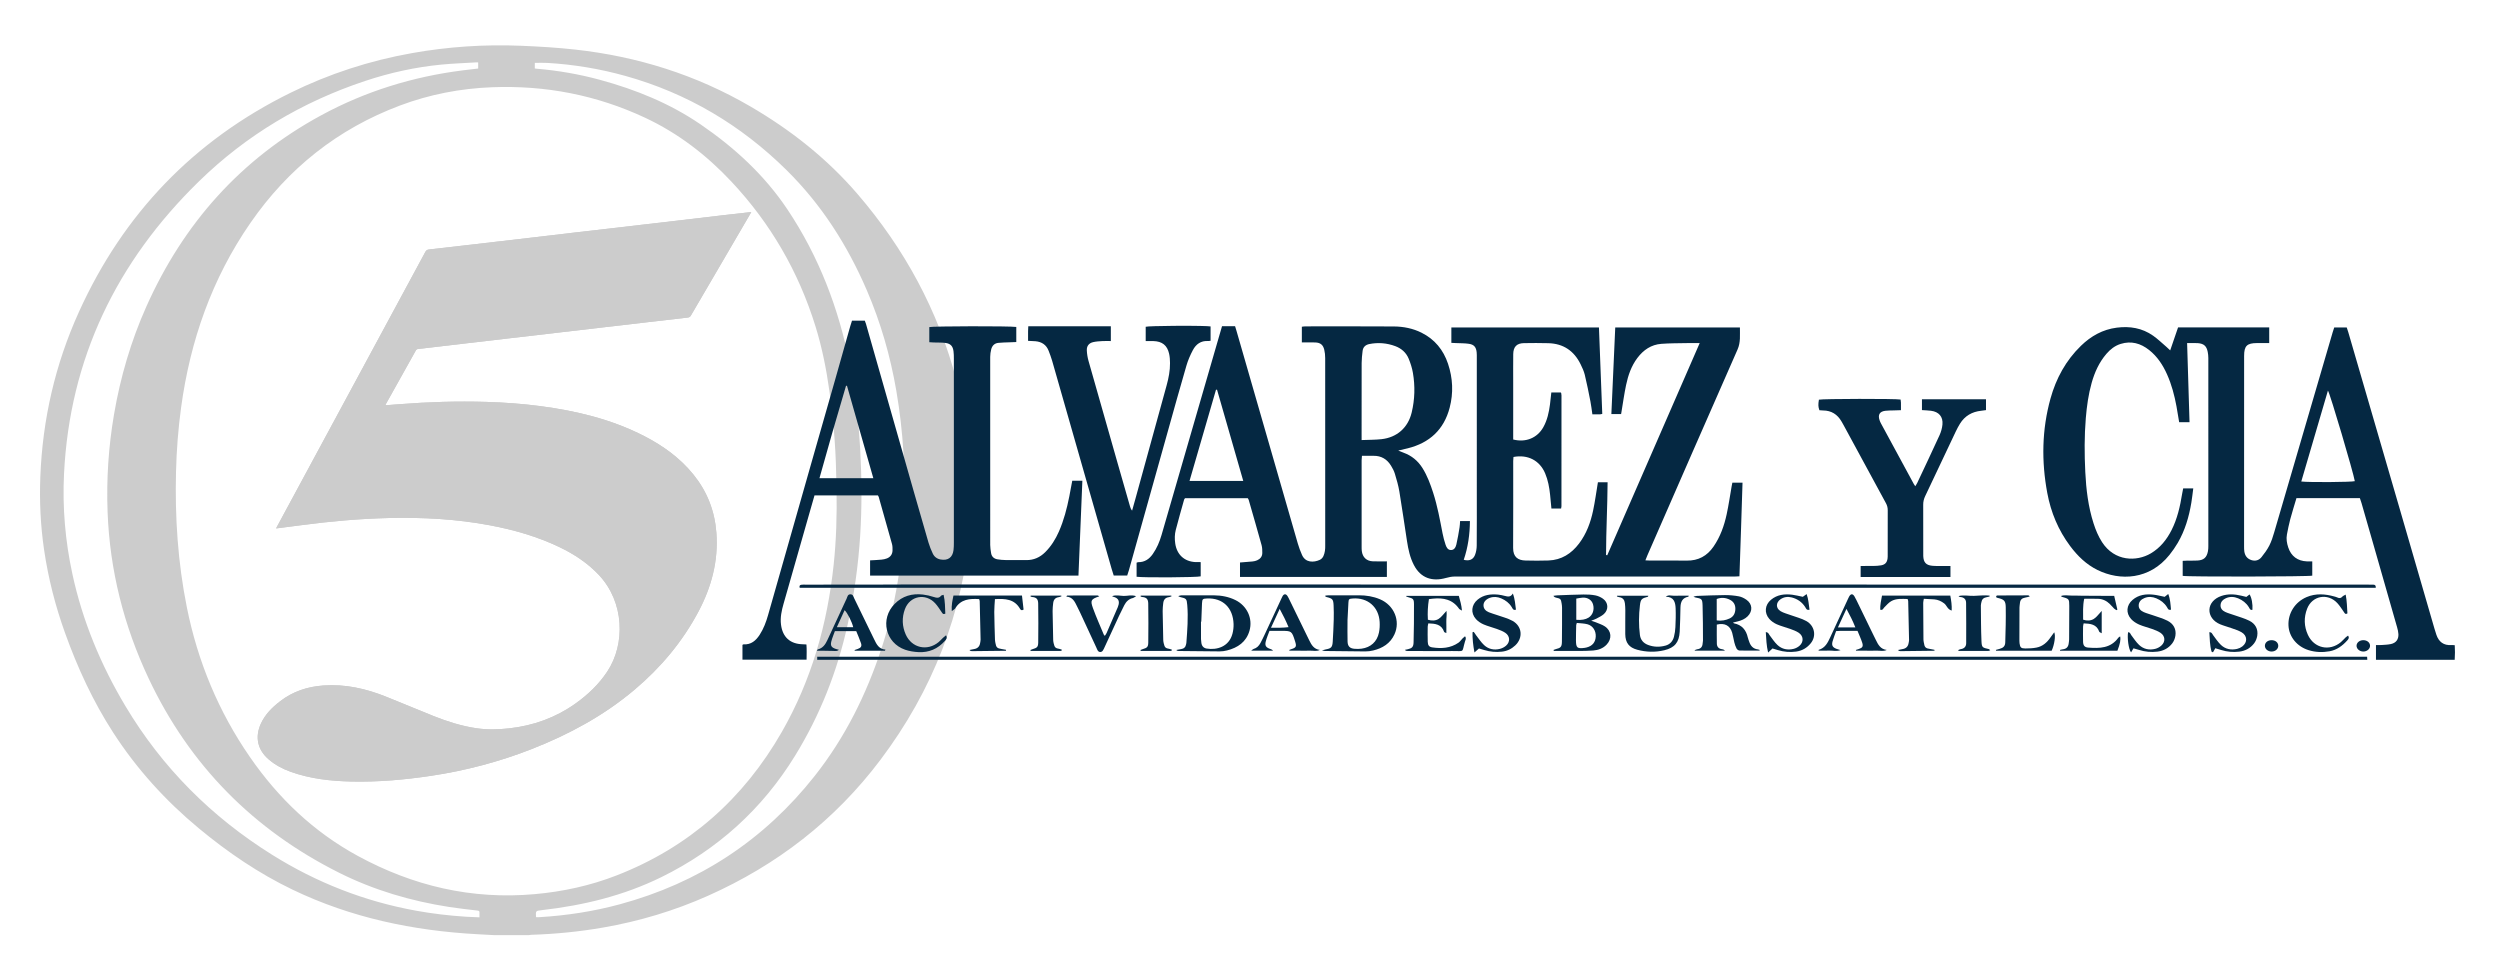 <?xml version="1.0" encoding="UTF-8"?> <!-- Generator: Adobe Illustrator 16.0.0, SVG Export Plug-In . SVG Version: 6.00 Build 0) --> <svg xmlns="http://www.w3.org/2000/svg" xmlns:xlink="http://www.w3.org/1999/xlink" id="Capa_1" x="0px" y="0px" width="640px" height="248px" viewBox="19.5 270.5 640 248" xml:space="preserve"> <g> <path fill-rule="evenodd" clip-rule="evenodd" fill="#CCCCCC" d="M145.97,509.892c-1.383-0.074-2.768-0.154-4.152-0.227 c-16.521-0.885-32.453-4.215-47.45-11.426c-8.663-4.166-16.543-9.533-23.925-15.652c-8.562-7.098-15.962-15.244-22.003-24.602 c-5.155-7.982-9.097-16.555-12.3-25.479c-2.474-6.894-4.281-13.96-5.348-21.207c-0.915-6.215-1.212-12.461-0.969-18.74 c0.568-14.704,3.807-28.799,9.872-42.188c11.383-25.13,29.399-43.922,54.195-56.127c9.873-4.86,20.245-8.219,31.078-10.147 c9.22-1.641,18.518-2.264,27.87-1.883c4.638,0.189,9.283,0.466,13.895,0.975c15.93,1.759,30.924,6.444,44.822,14.535 c10.338,6.019,19.611,13.318,27.431,22.401c12.069,14.022,20.689,29.879,25.389,47.82c1.56,5.955,2.76,11.973,3.397,18.097 c0.666,6.4,0.726,12.812,0.169,19.223c-1.925,22.146-9.693,42.033-23.062,59.772c-11.663,15.475-26.486,26.92-44.141,34.785 c-8.627,3.844-17.6,6.529-26.901,8.141c-6.068,1.049-12.18,1.656-18.335,1.846c-0.206,0.006-0.411,0.055-0.615,0.082 C151.913,509.892,148.942,509.892,145.97,509.892z M233.649,395.326c-0.145-8.906-0.536-15.527-1.845-24.874 c-0.773-5.526-1.866-10.991-3.515-16.327c-4.341-14.051-11.529-26.458-21.599-37.184c-6.359-6.773-13.615-12.355-22.049-16.301 c-12.416-5.81-25.506-8.337-39.195-7.805c-8.088,0.315-15.945,1.824-23.523,4.667c-15.944,5.982-28.662,16.104-38.328,30.086 c-9.853,14.25-15.397,30.125-17.729,47.201c-0.745,5.457-1.167,10.941-1.305,16.447c-0.296,11.668,0.468,23.248,2.768,34.71 c2.79,13.91,8.111,26.746,16.2,38.422c7.271,10.496,16.265,19.087,27.537,25.228c14.16,7.715,29.198,11.254,45.335,9.805 c7.207-0.648,14.213-2.172,20.956-4.795c18.477-7.197,32.478-19.604,42.293-36.74c7.616-13.294,11.685-27.733,13.279-42.914 C233.575,408.791,233.783,402.607,233.649,395.326z M142.242,505.338c0-0.451-0.02-0.828,0.006-1.201 c0.025-0.371-0.123-0.484-0.482-0.527c-2.399-0.287-4.804-0.539-7.191-0.91c-9.858-1.527-19.352-4.311-28.276-8.783 c-21.94-10.994-38.285-27.532-48.764-49.769c-6.346-13.467-9.924-27.642-10.491-42.539c-0.32-8.397,0.229-16.744,1.647-25.033 c1.631-9.531,4.325-18.748,8.266-27.578c9.497-21.279,24.202-37.821,44.773-48.984c11.335-6.153,23.446-9.879,36.221-11.502 c1.317-0.167,2.638-0.314,3.963-0.471c0-0.534,0-1.035,0-1.569c-0.211,0-0.381-0.009-0.55,0.001 c-2.945,0.18-5.897,0.278-8.832,0.561c-6.671,0.642-13.187,2.075-19.544,4.188c-16.136,5.359-30.425,13.859-42.584,25.733 c-21.031,20.539-33.067,45.307-34.517,74.902c-0.422,8.622,0.322,17.155,2.146,25.595c2.604,12.052,7.28,23.276,13.593,33.835 c9.414,15.746,22.025,28.344,37.562,38.049c11.356,7.096,23.601,11.904,36.787,14.297c4.238,0.77,8.507,1.268,12.804,1.549 C139.911,505.256,141.048,505.285,142.242,505.338z M156.411,288.034c0.154,0.02,0.282,0.042,0.411,0.052 c5.494,0.46,10.905,1.395,16.226,2.839c9.202,2.5,17.948,6.042,25.856,11.457c8.672,5.938,16.307,12.952,22.183,21.74 c8.088,12.094,13.15,25.419,15.969,39.64c1.435,7.238,2.259,14.553,2.66,21.917c0.396,7.291,0.454,14.58-0.006,21.87 c-0.486,7.708-1.563,15.329-3.224,22.871c-2.627,11.937-7.046,23.146-13.46,33.568c-8.407,13.661-19.842,23.987-34.208,31.054 c-9.65,4.744-19.951,7.24-30.591,8.453c-1.589,0.184-1.593,0.152-1.516,1.682c0.001,0.033,0.03,0.064,0.058,0.121 c0.271,0,0.552,0.014,0.832-0.004c6.955-0.416,13.808-1.467,20.538-3.287c20.274-5.484,36.967-16.434,49.974-32.927 c7.719-9.789,13.182-20.792,17.057-32.602c3.64-11.093,5.392-22.519,5.801-34.159c0.375-10.646-0.203-21.24-2.008-31.753 c-1.525-8.885-3.994-17.49-7.564-25.774c-4.956-11.498-11.566-21.88-20.513-30.716c-11.723-11.578-25.44-19.724-41.335-24.153 c-6.513-1.815-13.146-2.915-19.894-3.315c-1.072-0.064-2.151-0.009-3.244-0.009C156.411,287.036,156.411,287.524,156.411,288.034z"></path> <path fill-rule="evenodd" clip-rule="evenodd" fill="#CCCCCC" d="M90.174,405.781c2.197-0.284,4.311-0.552,6.421-0.83 c7.441-0.987,14.907-1.66,22.417-1.838c8.703-0.202,17.358,0.253,25.928,1.869c6.152,1.16,12.135,2.879,17.8,5.592 c3.736,1.791,7.147,4.038,10.022,7.067c6.598,6.954,6.878,17.715,2.196,24.782c-2.157,3.255-4.928,5.888-8.081,8.144 c-5.099,3.646-10.803,5.699-17.012,6.388c-2.829,0.313-5.661,0.39-8.488-0.038c-3.746-0.566-7.334-1.692-10.838-3.093 c-4.114-1.642-8.192-3.373-12.307-5.014c-5.111-2.037-10.371-3.221-15.933-2.827c-4.123,0.293-7.858,1.532-11.134,4.072 c-2.021,1.566-3.808,3.343-4.887,5.717c-1.56,3.428-0.855,6.658,1.994,9.122c1.662,1.436,3.573,2.444,5.633,3.182 c5.045,1.806,10.291,2.381,15.602,2.498c6.814,0.149,13.58-0.452,20.313-1.46c8.875-1.33,17.502-3.595,25.856-6.88 c9.518-3.742,18.427-8.551,26.276-15.178c6.72-5.676,12.29-12.305,16.405-20.1c3.298-6.248,5.057-12.865,4.544-19.991 c-0.405-5.638-2.369-10.66-5.935-15.044c-3.438-4.228-7.764-7.329-12.568-9.798c-8.35-4.289-17.325-6.439-26.563-7.661 c-4.61-0.61-9.243-0.941-13.89-1.079c-7.375-0.219-14.738,0.01-22.093,0.583c-1.208,0.094-2.416,0.185-3.645,0.279 c0.011-0.11-0.001-0.174,0.024-0.218c2.585-4.636,5.17-9.271,7.77-13.899c0.076-0.138,0.284-0.261,0.443-0.28 c3.95-0.471,7.901-0.927,11.853-1.388c3.762-0.438,7.524-0.879,11.286-1.318c4.083-0.476,8.167-0.949,12.25-1.425 c3.762-0.438,7.524-0.879,11.286-1.317c3.744-0.437,7.486-0.873,11.23-1.308c3.743-0.435,7.487-0.873,11.231-1.299 c0.37-0.042,0.597-0.189,0.792-0.522c5.04-8.647,10.092-17.287,15.141-25.929c0.098-0.167,0.186-0.339,0.313-0.572 c-2.736,0.314-5.364,0.611-7.99,0.918c-6.37,0.745-12.74,1.499-19.111,2.241c-5.728,0.668-11.458,1.322-17.186,1.99 c-6.692,0.78-13.383,1.573-20.075,2.354c-6.05,0.705-12.1,1.404-18.152,2.092c-0.465,0.052-0.723,0.243-0.947,0.657 c-12.619,23.391-25.25,46.772-37.879,70.157C90.391,405.358,90.3,405.539,90.174,405.781z"></path> <path fill-rule="evenodd" clip-rule="evenodd" fill="#CCCCCC" d="M90.174,405.781c0.126-0.242,0.218-0.423,0.314-0.601 c12.629-23.384,25.26-46.766,37.879-70.157c0.224-0.415,0.482-0.605,0.947-0.657c6.052-0.688,12.102-1.388,18.152-2.092 c6.692-0.78,13.383-1.574,20.075-2.354c5.728-0.668,11.458-1.321,17.186-1.99c6.372-0.742,12.741-1.496,19.111-2.241 c2.626-0.307,5.253-0.604,7.99-0.918c-0.127,0.233-0.215,0.406-0.313,0.572c-5.049,8.642-10.101,17.282-15.141,25.929 c-0.195,0.333-0.421,0.48-0.792,0.522c-3.745,0.426-7.488,0.864-11.231,1.299c-3.744,0.436-7.486,0.871-11.23,1.308 c-3.762,0.438-7.524,0.879-11.286,1.317c-4.083,0.476-8.167,0.949-12.25,1.425c-3.762,0.438-7.524,0.88-11.286,1.318 c-3.951,0.46-7.902,0.917-11.853,1.388c-0.159,0.019-0.367,0.142-0.443,0.28c-2.599,4.628-5.184,9.263-7.77,13.899 c-0.025,0.044-0.013,0.107-0.024,0.218c1.229-0.094,2.437-0.185,3.645-0.279c7.355-0.573,14.718-0.802,22.093-0.583 c4.647,0.137,9.28,0.469,13.89,1.079c9.238,1.221,18.213,3.372,26.563,7.661c4.804,2.469,9.13,5.57,12.568,9.798 c3.566,4.384,5.53,9.406,5.935,15.044c0.513,7.126-1.247,13.743-4.544,19.991c-4.115,7.795-9.686,14.424-16.405,20.1 c-7.849,6.627-16.758,11.436-26.276,15.178c-8.354,3.285-16.98,5.55-25.856,6.88c-6.734,1.008-13.499,1.609-20.313,1.46 c-5.312-0.117-10.557-0.692-15.602-2.498c-2.061-0.737-3.971-1.746-5.633-3.182c-2.85-2.464-3.554-5.694-1.994-9.122 c1.079-2.374,2.867-4.15,4.887-5.717c3.276-2.54,7.011-3.779,11.134-4.072c5.562-0.394,10.822,0.79,15.933,2.827 c4.115,1.641,8.193,3.372,12.307,5.014c3.504,1.4,7.093,2.526,10.838,3.093c2.828,0.428,5.66,0.352,8.488,0.038 c6.209-0.688,11.913-2.742,17.012-6.388c3.153-2.256,5.924-4.889,8.081-8.144c4.682-7.067,4.401-17.828-2.196-24.782 c-2.875-3.029-6.286-5.276-10.022-7.067c-5.665-2.713-11.648-4.432-17.8-5.592c-8.57-1.616-17.225-2.071-25.928-1.869 c-7.51,0.178-14.976,0.851-22.417,1.838C94.484,405.229,92.371,405.497,90.174,405.781z"></path> </g> <g> <path fill="#052842" d="M314.613,412.33c-0.908,1.292-2.074,2.104-3.715,2.088c-0.144-0.001-0.287,0.086-0.43,0.131 c0,1.242,0,2.428,0,3.602c1.699,0.257,15.545,0.172,16.41-0.107c0-0.58,0-1.179,0-1.778c0-0.59,0-1.178,0-1.868 c-0.564,0-0.963,0.019-1.357-0.003c-2.867-0.159-4.747-1.924-5.162-4.769c-0.172-1.172-0.151-2.338,0.137-3.464 c0.664-2.601,1.416-5.18,2.139-7.765c0.031-0.109,0.127-0.201,0.229-0.354c5.338,0,10.701,0,16.068,0 c0.094,0.171,0.199,0.301,0.242,0.45c1.105,3.853,2.223,7.702,3.291,11.565c0.178,0.645,0.191,1.35,0.183,2.024 c-0.011,0.889-0.525,1.503-1.315,1.853c-0.36,0.161-0.764,0.255-1.157,0.297c-1.065,0.11-2.135,0.179-3.237,0.267 c0,1.274,0,2.49,0,3.7c12.594,0,25.094,0,37.602,0c0-1.351,0-2.614,0-3.99c-1.229,0-2.386,0.026-3.539-0.007 c-1.645-0.048-2.69-1.024-2.883-2.655c-0.043-0.357-0.043-0.722-0.043-1.082c-0.003-7.385-0.004-14.77,0-22.155 c0.001-0.345,0.051-0.69,0.084-1.12c1.049,0,2.006,0.011,2.963-0.003c1.992-0.028,3.467,0.876,4.482,2.537 c0.396,0.646,0.768,1.336,0.982,2.055c0.449,1.493,0.893,3.003,1.148,4.537c0.703,4.229,1.301,8.477,1.957,12.714 c0.326,2.104,0.763,4.182,1.754,6.099c1.765,3.418,4.751,4.307,8.225,3.325c0.783-0.221,1.527-0.363,2.332-0.363 c23.84,0.009,47.68,0.009,71.521,0.005c0.391,0,0.781-0.036,1.271-0.06c0.25-8.037,0.572-15.984,0.791-23.965 c-0.962,0-1.754,0-2.604,0c-0.068,0.349-0.133,0.656-0.188,0.966c-0.415,2.366-0.757,4.75-1.262,7.098 c-0.637,2.956-1.644,5.787-3.378,8.306c-1.645,2.389-3.887,3.614-6.826,3.574c-3.131-0.043-6.262-0.009-9.391-0.012 c-0.354,0-0.705-0.031-1.219-0.055c0.2-0.502,0.348-0.902,0.518-1.291c7.68-17.564,15.34-35.136,23.072-52.675 c0.832-1.885,0.586-3.721,0.611-5.648c-10.693,0-21.262,0-31.916,0c-0.334,7.425-0.662,14.772-0.993,22.161c0.933,0,1.708,0,2.49,0 c0.042-0.238,0.071-0.396,0.098-0.553c0.386-2.29,0.697-4.597,1.177-6.868c0.523-2.481,1.341-4.879,2.897-6.94 c1.542-2.043,3.534-3.419,6.134-3.612c2.195-0.164,4.404-0.145,6.608-0.19c0.995-0.021,1.991-0.004,3.209-0.004 c-7.938,18.22-15.804,36.271-23.668,54.319c-0.103-0.021-0.206-0.044-0.308-0.065c0.013-6.208,0.359-12.413,0.398-18.622 c-0.95,0-1.764,0-2.479,0c-0.416,2.493-0.732,4.88-1.227,7.228c-0.64,3.043-1.697,5.938-3.601,8.455 c-1.966,2.598-4.501,4.218-7.823,4.342c-1.964,0.072-3.934,0.055-5.898,0.006c-1.882-0.046-3.172-0.859-3.157-3.213 c0.047-7.425,0.016-14.85,0.021-22.275c0-0.347,0.047-0.694,0.07-1.018c3.673-0.69,6.707,0.89,8.102,4.182 c0.742,1.751,1.072,3.606,1.271,5.485c0.125,1.18,0.227,2.362,0.338,3.528c0.909,0,1.688,0,2.48,0c0.041-0.246,0.09-0.4,0.09-0.555 c0.006-9.472,0.009-18.943,0.007-28.415c0-0.198-0.046-0.396-0.075-0.593c-0.006-0.035-0.039-0.067-0.064-0.096 c-0.027-0.028-0.061-0.052-0.065-0.055c-0.81,0-1.589,0-2.397,0c-0.117,1.077-0.21,2.071-0.341,3.06 c-0.269,2.037-0.693,4.035-1.714,5.85c-1.547,2.746-4.484,3.963-7.705,3.136c0-0.398,0-0.832,0-1.266c0-4.456,0-8.91,0-13.365 c0-2.408-0.021-4.816,0.01-7.225c0.023-1.865,0.885-2.773,2.709-2.813c2.085-0.044,4.174-0.04,6.26,0.013 c3.861,0.098,6.607,1.966,8.285,5.414c0.42,0.861,0.84,1.751,1.063,2.676c0.546,2.255,0.996,4.535,1.443,6.813 c0.213,1.083,0.333,2.184,0.501,3.316c0.745,0,1.343,0.006,1.942-0.003c0.15-0.003,0.302-0.05,0.589-0.102 c-0.282-7.381-0.564-14.733-0.849-22.137c-12.676,0-25.211,0-37.783,0c0,1.343,0,2.605,0,3.938 c0.412,0.021,0.766,0.038,1.117,0.055c1.119,0.055,2.25,0.024,3.354,0.184c1.328,0.191,1.867,0.845,2.005,2.165 c0.05,0.478,0.037,0.962,0.037,1.443c0.001,11.278,0.001,22.556,0.001,33.833c0,4.737,0.021,9.473-0.021,14.208 c-0.006,0.82-0.149,1.691-0.455,2.446c-0.484,1.195-1.52,1.563-2.867,1.204c1.096-3.206,1.555-6.505,1.581-9.913 c-0.917,0-1.69,0-2.517,0c-0.048,0.602-0.053,1.122-0.139,1.63c-0.246,1.458-0.472,2.924-0.816,4.359 c-0.165,0.689-0.529,1.449-1.412,1.423c-0.793-0.023-1.14-0.72-1.354-1.367c-0.314-0.948-0.576-1.921-0.766-2.902 c-0.678-3.503-1.316-7.014-2.415-10.418c-0.703-2.179-1.493-4.318-2.715-6.276c-1.169-1.874-2.774-3.197-4.851-3.951 c-0.391-0.143-0.773-0.309-1.369-0.549c0.965-0.229,1.703-0.396,2.438-0.579c5.586-1.389,9.264-4.789,10.73-10.393 c0.988-3.775,0.818-7.56-0.426-11.263c-1.188-3.54-3.396-6.246-6.77-7.934c-2.232-1.115-4.639-1.585-7.1-1.602 c-7.545-0.051-15.091-0.025-22.637-0.023c-0.306,0-0.611,0.061-0.909,0.091c0,1.358,0,2.624,0,4.016 c1.194,0,2.312-0.032,3.425,0.009c1.313,0.048,2.004,0.588,2.313,1.863c0.168,0.693,0.237,1.426,0.238,2.141 c0.013,15.975,0.011,31.948,0.007,47.922c0,0.48,0.01,0.971-0.077,1.44c-0.17,0.918-0.411,1.882-1.339,2.303 c-1.482,0.674-3.621,0.783-4.525-1.271c-0.418-0.95-0.789-1.932-1.077-2.93c-5.239-18.138-10.462-36.281-15.69-54.423 c-0.119-0.414-0.252-0.824-0.369-1.21c-1.183,0-2.246,0-3.338,0c-0.691,2.386-1.361,4.692-2.029,6.999 c-4.484,15.479-8.969,30.956-13.449,46.436C316.356,409.181,315.663,410.836,314.613,412.33z M368.07,381.709 c0.001-6.094-0.01-12.188,0.012-18.281c0.005-1.036,0.119-2.075,0.246-3.105c0.123-0.996,0.766-1.558,1.729-1.749 c2.257-0.448,4.475-0.261,6.624,0.534c1.569,0.581,2.786,1.644,3.429,3.188c0.487,1.173,0.881,2.414,1.096,3.663 c0.58,3.39,0.49,6.789-0.314,10.139c-0.934,3.89-3.762,6.394-7.737,6.831c-1.618,0.178-3.258,0.152-5.083,0.227 C368.07,382.502,368.07,382.105,368.07,381.709z M330.796,370.271c0.087-0.004,0.176-0.007,0.264-0.01 c2.229,7.753,4.457,15.507,6.715,23.365c-4.646,0-9.117,0-13.76,0C326.296,385.765,328.546,378.018,330.796,370.271z"></path> <path fill="#052842" d="M647.915,435.676c-0.393-0.021-0.635-0.062-0.873-0.045c-1.971,0.14-3.203-0.814-3.824-2.619 c-0.35-1.023-0.637-2.066-0.939-3.106c-2.75-9.47-5.49-18.941-8.242-28.41c-4.455-15.32-8.916-30.638-13.377-45.956 c-0.121-0.417-0.27-0.826-0.398-1.214c-1.119,0-2.148,0-3.197,0c-0.141,0.435-0.275,0.809-0.387,1.189 c-4.992,17.085-9.979,34.171-14.98,51.252c-0.338,1.15-0.703,2.314-1.244,3.378c-0.541,1.06-1.256,2.047-2.006,2.978 c-0.646,0.801-1.549,1.098-2.598,0.76c-1.076-0.35-1.635-1.118-1.801-2.192c-0.068-0.434-0.066-0.88-0.066-1.321 c0.002-16.252,0.004-32.506,0.012-48.76c0.002-2.569,0.727-3.277,3.299-3.283c1.029-0.002,2.059,0,3.125,0c0-1.419,0-2.681,0-4.013 c-7.795,0-15.523,0-23.334,0c-0.656,1.917-1.311,3.826-2.014,5.883c-0.412-0.385-0.688-0.661-0.982-0.913 c-1.127-0.962-2.197-2.008-3.406-2.855c-2.793-1.96-5.949-2.477-9.289-2.049c-3.605,0.463-6.604,2.151-9.172,4.647 c-3.869,3.759-6.363,8.34-7.793,13.494c-2.215,7.984-2.338,16.07-0.826,24.186c0.924,4.956,2.82,9.521,5.854,13.58 c1.896,2.538,4.127,4.713,6.998,6.128c5.789,2.852,13.338,2.518,18.436-3.872c0.773-0.969,1.49-1.996,2.115-3.065 c1.863-3.193,2.881-6.688,3.482-10.313c0.195-1.175,0.32-2.362,0.488-3.631c-0.92,0-1.707,0-2.584,0 c-0.09,0.46-0.189,0.921-0.266,1.385c-0.523,3.217-1.23,6.386-2.721,9.313c-1.24,2.436-2.904,4.524-5.299,5.937 c-3.654,2.156-9.268,2.083-12.477-2.876c-0.967-1.495-1.637-3.121-2.178-4.808c-1.369-4.272-1.9-8.694-2.117-13.143 c-0.225-4.606-0.25-9.223,0.135-13.83c0.254-3.043,0.668-6.057,1.496-9c0.771-2.73,1.92-5.274,3.791-7.445 c0.984-1.143,2.146-2.057,3.605-2.517c2.725-0.858,5.15-0.164,7.318,1.556c2.09,1.657,3.514,3.83,4.59,6.243 c1.166,2.615,1.893,5.362,2.41,8.169c0.246,1.332,0.453,2.672,0.686,4.061c0.889,0,1.705,0,2.654,0 c-0.207-6.763-0.41-13.438-0.619-20.251c0.824,0,1.426-0.001,2.025,0.001c0.242,0,0.482-0.007,0.723,0.014 c1.533,0.127,2.236,0.737,2.529,2.247c0.1,0.508,0.154,1.032,0.156,1.549c0.008,16.053,0.008,32.106,0.002,48.158 c0,0.438-0.02,0.885-0.1,1.314c-0.305,1.609-1.07,2.297-2.689,2.386c-0.84,0.048-1.684,0.014-2.527,0.025 c-0.391,0.006-0.781,0.033-1.25,0.055c0,1.336,0,2.596,0,3.845c1.365,0.274,32.332,0.21,33.172-0.057c0-1.186,0-2.369,0-3.651 c-0.521,0-0.957,0.017-1.393-0.001c-2.365-0.1-4.021-1.326-4.758-3.567c-0.354-1.074-0.551-2.188-0.336-3.318 c0.248-1.297,0.502-2.598,0.842-3.873c0.486-1.813,1.053-3.603,1.594-5.432c5.457,0,10.82,0,16.24,0 c0.146,0.442,0.301,0.851,0.42,1.27c1.033,3.583,2.059,7.166,3.088,10.75c2.008,7.014,4.021,14.026,6.021,21.042 c0.164,0.572,0.307,1.171,0.336,1.762c0.063,1.338-0.611,2.243-1.916,2.528c-0.775,0.169-1.588,0.19-2.385,0.248 c-0.467,0.033-0.936,0.007-1.447,0.007c0,1.345,0,2.528,0,3.771c6.744,0,13.42,0,20.156,0 C647.988,438.108,647.991,436.894,647.915,435.676z M608.628,393.764c2.289-7.809,4.549-15.513,6.824-23.274 c0.545,0.758,6.537,21.065,6.877,23.188C621.472,393.927,610.671,394.016,608.628,393.764z"></path> <path fill="#052842" d="M224.982,435.432c-3.217-0.073-5.135-1.83-5.543-5.008c-0.236-1.841,0.15-3.593,0.645-5.333 c2.013-7.094,4.044-14.184,6.069-21.274c0.614-2.152,1.232-4.303,1.859-6.491c5.471,0,10.869,0,16.238,0 c0.091,0.173,0.168,0.272,0.201,0.385c1.139,4.01,2.285,8.018,3.395,12.036c0.146,0.53,0.156,1.113,0.142,1.67 c-0.025,0.977-0.534,1.679-1.433,2.036c-0.439,0.176-0.926,0.27-1.399,0.314c-0.949,0.093-1.904,0.128-2.913,0.188 c0,1.318,0,2.575,0,3.892c17.8,0,35.514,0,53.342,0c0.336-8.144,0.667-16.175,1.001-24.271c-0.947,0-1.731,0-2.59,0 c-0.256,1.365-0.494,2.699-0.758,4.027c-0.611,3.072-1.392,6.098-2.658,8.977c-0.864,1.961-1.979,3.761-3.51,5.28 c-1.343,1.334-2.937,2.051-4.856,2.024c-1.765-0.022-3.531,0.012-5.296-0.013c-0.68-0.01-1.365-0.069-2.036-0.179 c-0.922-0.149-1.532-0.681-1.669-1.642c-0.097-0.673-0.218-1.353-0.219-2.029c-0.013-16.052-0.014-32.103-0.002-48.153 c0.001-0.636,0.099-1.283,0.248-1.9c0.226-0.935,0.821-1.585,1.811-1.692c0.953-0.104,1.917-0.104,2.876-0.146 c0.546-0.024,1.093-0.043,1.743-0.067c0-0.749,0-1.383,0-2.019c0-0.625,0-1.251,0-1.844c-1.789-0.262-21.434-0.213-22.268,0.035 c0,1.26,0,2.524,0,3.873c0.468,0.025,0.859,0.053,1.25,0.068c0.961,0.035,1.931-0.007,2.88,0.114 c1.304,0.168,1.901,0.818,2.065,2.122c0.081,0.635,0.092,1.281,0.092,1.922c0.005,15.69,0.005,31.38,0,47.07 c0,0.642-0.01,1.288-0.089,1.922c-0.236,1.893-1.412,2.733-3.28,2.409c-0.947-0.164-1.64-0.689-2.033-1.528 c-0.424-0.903-0.807-1.838-1.089-2.793c-1.278-4.347-2.522-8.703-3.765-13.061c-4.08-14.3-8.154-28.602-12.233-42.902 c-0.085-0.299-0.21-0.587-0.308-0.856c-1.137,0-2.2,0-3.279,0c-0.168,0.532-0.326,0.984-0.457,1.446 c-1.266,4.475-2.52,8.953-3.793,13.427c-2.03,7.132-4.076,14.259-6.108,21.391c-3.711,13.028-7.416,26.058-11.123,39.085 c-0.507,1.78-1.14,3.504-2.161,5.069c-0.977,1.498-2.195,2.555-4.12,2.443c-0.068-0.003-0.14,0.062-0.281,0.128 c0,1.231,0,2.495,0,3.793c5.496,0,10.923,0,16.414,0c0.008-1.353,0.067-2.614-0.036-3.896 C225.536,435.461,225.26,435.439,224.982,435.432z M236.083,369.256c0.082,0.002,0.163,0.004,0.245,0.005 c2.237,7.849,4.474,15.698,6.742,23.655c-4.611,0-9.113,0-13.788,0C231.481,384.96,233.758,377.101,236.083,369.256z"></path> <path fill="#052842" d="M284.572,357.856c1.622,0.143,2.799,0.918,3.388,2.473c0.313,0.823,0.635,1.646,0.877,2.492 c5.084,17.764,10.159,35.529,15.237,53.294c0.163,0.57,0.353,1.131,0.538,1.723c1.184,0,2.293,0,3.451,0 c0.159-0.495,0.319-0.944,0.448-1.401c3.321-11.847,6.636-23.695,9.959-35.543c1.569-5.596,3.12-11.197,4.749-16.774 c0.401-1.374,0.982-2.719,1.652-3.986c0.797-1.509,2.055-2.45,3.891-2.331c0.191,0.013,0.388-0.038,0.647-0.066 c0-1.252,0-2.469,0-3.671c-0.36-0.058-1.318-0.099-2.604-0.125c-0.734-0.016-1.576-0.025-2.474-0.03 c-0.674-0.005-1.379-0.006-2.095-0.005c-0.269,0-0.538,0.001-0.809,0.002c-0.507,0.002-1.015,0.005-1.517,0.009 c-3.515,0.029-6.729,0.113-7.111,0.236l0,0c0,1.183,0,2.366,0,3.66c0.712,0,1.347-0.016,1.98,0.004 c2.232,0.064,3.528,1.079,4.016,3.24c0.174,0.773,0.221,1.587,0.229,2.384c0.021,1.938-0.352,3.829-0.862,5.689 c-2.652,9.662-5.313,19.322-7.973,28.983c-0.285,1.037-0.58,2.072-0.871,3.107c-0.302-0.357-0.431-0.72-0.537-1.089 c-1.063-3.698-2.126-7.396-3.182-11.096c-2.486-8.71-4.977-17.419-7.438-26.135c-0.248-0.879-0.396-1.806-0.435-2.717 c-0.048-1.103,0.538-1.844,1.611-2.096c0.773-0.181,1.584-0.222,2.381-0.27c0.703-0.043,1.41-0.009,2.156-0.009 c0-1.359,0-2.544,0-3.791c-7.07,0-14.064,0-21.133,0c-0.021,0.476-0.05,0.867-0.054,1.26c-0.008,0.794-0.002,1.588-0.002,2.479 C283.454,357.796,284.014,357.807,284.572,357.856z"></path> <path fill="#052842" d="M486.21,375.581c2.125,0.011,3.666,0.999,4.717,2.812c0.181,0.312,0.361,0.625,0.533,0.941 c3.613,6.666,7.219,13.335,10.846,19.993c0.32,0.587,0.459,1.166,0.455,1.827c-0.018,3.773-0.008,7.546-0.01,11.318 c0,0.321,0.008,0.645-0.031,0.962c-0.127,1.038-0.607,1.6-1.641,1.79c-0.666,0.123-1.354,0.145-2.031,0.159 c-1.07,0.024-2.143,0.007-3.224,0.007c0,1.046,0,1.934,0,2.823c7.718,0,15.331,0,22.993,0c0-0.952,0-1.84,0-2.823 c-0.611,0-1.127,0.003-1.643,0c-1.004-0.011-2.012,0.044-3.006-0.05c-1.623-0.156-2.252-0.888-2.313-2.512 c-0.006-0.201-0.002-0.401-0.002-0.604c0-4.173,0.012-8.347-0.012-12.521c-0.004-0.786,0.166-1.484,0.502-2.19 c2.619-5.505,5.215-11.022,7.826-16.53c0.326-0.688,0.684-1.365,1.084-2.011c1.25-2.017,3.098-3.076,5.439-3.317 c0.383-0.039,0.764-0.104,1.223-0.167c0-0.557,0-0.992,0-1.429c0-0.427,0-0.854,0-1.344c-5.555,0-10.943,0-16.395,0 c0,0.951,0,1.813,0,2.768c0.805,0.059,1.559,0.08,2.305,0.172c2.012,0.25,3.129,1.519,2.943,3.521 c-0.086,0.936-0.361,1.896-0.754,2.755c-1.863,4.087-3.795,8.144-5.707,12.208c-0.125,0.265-0.299,0.506-0.5,0.843 c-0.176-0.275-0.295-0.436-0.389-0.607c-2.793-5.147-5.586-10.296-8.371-15.446c-0.152-0.28-0.287-0.577-0.387-0.88 c-0.457-1.377,0.033-2.203,1.465-2.386c0.713-0.091,1.441-0.07,2.162-0.097c0.586-0.021,1.172-0.037,1.859-0.06 c0-0.729,0.01-1.325-0.004-1.922c-0.006-0.271-0.059-0.544-0.086-0.798c-1.236-0.251-20.027-0.212-20.914,0.032 c-0.21,1.24-0.185,1.849,0.123,2.7C485.573,375.54,485.892,375.58,486.21,375.581z"></path> <path fill="#052842" d="M228.706,438.621c0,0.295,0,0.49,0,0.783c132.333,0,264.557,0,396.823,0 c-0.02-0.319-0.033-0.541-0.049-0.783C493.176,438.621,360.954,438.621,228.706,438.621z"></path> <path fill="#052842" d="M627.089,420.176c-0.4-0.007-0.801-0.01-1.203-0.01c-123.971-0.017-247.941-0.033-371.911-0.049 c-4.093,0-8.187,0.04-12.279,0.047c-5.337,0.008-10.673,0-16.01,0.003c-0.361,0-0.728-0.018-1.081,0.037 c-0.373,0.058-0.524,0.31-0.385,0.778c134.485,0,268.982,0,403.472,0C627.743,420.416,627.54,420.183,627.089,420.176z"></path> <path fill="#052842" d="M360.677,434.776c-0.089,1.416-0.409,1.726-1.774,1.966c-0.245,0.043-0.481,0.126-0.993,0.262 c0.443,0.091,0.598,0.147,0.751,0.148c3.448,0.047,6.897,0.1,10.345,0.113c0.677,0.003,1.369-0.085,2.026-0.243 c2.409-0.58,4.384-1.795,5.452-4.129c1.573-3.438-0.078-7.438-3.692-8.975c-1.718-0.729-3.53-1.026-5.397-1.02 c-2.645,0.012-5.291,0.007-7.936,0.014c-0.22,0-0.439,0.032-0.659,0.051c-0.01,0.074-0.021,0.15-0.03,0.226 c0.104,0.051,0.201,0.124,0.311,0.15c1.559,0.381,1.753,0.581,1.822,2.183c0.051,1.2,0.067,2.405,0.033,3.607 C360.88,431.012,360.795,432.895,360.677,434.776z M364.464,429.219c0.06-1.161,0.137-2.8,0.231-4.439 c0.054-0.914,0.144-0.988,1.076-1.062c3.845-0.303,6.706,2.156,6.921,6.011c0.05,0.909,0.004,1.854-0.186,2.74 c-0.496,2.327-2.109,3.774-4.453,4.092c-0.59,0.08-1.203,0.078-1.799,0.03c-1.186-0.095-1.74-0.635-1.777-1.845 C364.423,433.066,364.464,431.382,364.464,429.219z"></path> <path fill="#052842" d="M323.138,435.442c-0.126,0.722-0.555,1.124-1.281,1.23c-0.381,0.055-0.759,0.134-1.139,0.203 c0,0.054,0.002,0.106,0.002,0.159c0.17,0.041,0.34,0.117,0.511,0.119c3.489,0.045,6.978,0.093,10.468,0.104 c0.635,0.003,1.288-0.084,1.905-0.24c2.771-0.7,4.936-2.166,5.765-5.049c0.901-3.131-0.623-6.383-3.607-7.852 c-1.72-0.846-3.569-1.194-5.474-1.211c-2.806-0.022-5.612-0.005-8.418,0.007c-0.202,0.002-0.403,0.097-0.75,0.186 c0.263,0.136,0.359,0.212,0.468,0.237c1.611,0.379,1.707,0.419,1.846,2.02c0.281,3.249,0.016,6.491-0.225,9.731 C323.199,435.207,323.159,435.323,323.138,435.442z M327.032,429.648c0.058-1.562,0.096-3.123,0.181-4.683 c0.061-1.126,0.172-1.205,1.288-1.255c4.008-0.178,6.664,2.357,6.794,6.554c0.026,0.829-0.077,1.692-0.293,2.493 c-0.903,3.344-4.007,4.199-6.604,3.774c-0.859-0.143-1.292-0.74-1.362-1.604c-0.022-0.278-0.077-0.556-0.079-0.836 c-0.008-1.481-0.004-2.964-0.004-4.446C326.98,429.648,327.005,429.648,327.032,429.648z"></path> <path fill="#052842" d="M466.896,428.277c1.346-1.326,1.247-3.149-0.305-4.238c-0.578-0.404-1.266-0.752-1.95-0.878 c-1.173-0.216-2.381-0.323-3.575-0.318c-2.404,0.014-4.809,0.128-7.213,0.212c-0.229,0.009-0.454,0.104-0.829,0.192 c0.263,0.119,0.333,0.167,0.409,0.183c1.755,0.344,1.865,0.362,1.928,2.144c0.102,2.963,0.08,5.932,0.102,8.897 c0.002,0.236-0.074,0.475-0.086,0.715c-0.046,0.888-0.463,1.414-1.379,1.521c-0.227,0.028-0.441,0.159-0.662,0.242 c0.015,0.041,0.029,0.083,0.045,0.124c2.568,0,5.135,0,7.701,0c-0.217-0.26-0.463-0.348-0.716-0.376 c-0.857-0.091-1.333-0.589-1.353-1.414c-0.041-1.631-0.014-3.264-0.014-4.886c2.023-0.489,3.398,0.234,3.941,2.105 c0.234,0.805,0.34,1.647,0.551,2.461c0.14,0.538,0.314,1.079,0.573,1.566c0.127,0.238,0.476,0.498,0.73,0.505 c1.716,0.045,3.433,0.023,5.15,0.023c0.007-0.062,0.016-0.124,0.024-0.188c-0.141-0.039-0.279-0.104-0.421-0.119 c-1.245-0.133-1.907-0.909-2.272-2.025c-0.112-0.341-0.256-0.677-0.335-1.026c-0.437-1.94-1.524-3.232-3.542-3.623 c-0.059-0.012-0.105-0.088-0.24-0.207c0.441-0.107,0.822-0.196,1.203-0.291C465.308,429.342,466.188,428.976,466.896,428.277z M462.287,428.825c-0.991,0.459-2.048,0.676-3.306,0.501c0-1.865,0-3.653,0-5.486c1.188-0.447,2.309-0.346,3.391,0.205 c0.943,0.482,1.4,1.282,1.379,2.347C463.729,427.482,463.296,428.358,462.287,428.825z"></path> <path fill="#052842" d="M430.097,427.693c1.266-1.161,1.145-2.959-0.258-3.939c-0.573-0.402-1.275-0.714-1.961-0.843 c-0.975-0.186-1.988-0.235-2.983-0.222c-2.244,0.033-4.487,0.136-6.729,0.218c-0.334,0.014-0.666,0.082-0.998,0.125 c0.202,0.296,0.404,0.402,0.62,0.448c1.211,0.259,1.307,0.343,1.491,1.512c0.057,0.354,0.105,0.717,0.105,1.075 c-0.002,2.888,0.008,5.775-0.034,8.661c-0.02,1.381-0.274,1.63-1.607,1.962c-0.179,0.043-0.349,0.121-0.521,0.185 c0.013,0.086,0.024,0.172,0.037,0.26c0.274,0,0.548-0.002,0.821,0c1.844,0.005,3.688,0.024,5.531,0.012 c1.242-0.01,2.487-0.019,3.725-0.114c1.305-0.103,2.509-0.517,3.449-1.502c1.426-1.494,1.279-3.518-0.427-4.666 c-0.683-0.459-1.511-0.709-2.28-1.037c-0.332-0.141-0.684-0.235-1.237-0.422c0.601-0.235,0.985-0.343,1.326-0.53 C428.829,428.51,429.55,428.193,430.097,427.693z M428.011,433.44c-0.064,1.472-0.859,2.433-2.33,2.809 c-0.154,0.039-0.311,0.074-0.469,0.096c-1.957,0.264-2.254,0.02-2.266-1.94c-0.006-1.278,0.033-2.559,0.061-3.837 c0.002-0.112,0.057-0.225,0.155-0.596c0.948,0.109,1.878,0.103,2.739,0.341C427.282,430.695,428.075,431.981,428.011,433.44z M426.169,428.615c-0.773,0.482-1.771,0.671-3.141,0.557c0-1.826,0-3.575,0-5.432c0.611-0.094,1.152-0.231,1.697-0.25 c1.282-0.046,2.278,0.645,2.59,1.726C427.709,426.582,427.249,427.944,426.169,428.615z"></path> <path fill="#052842" d="M549.081,435.252c-0.111,0.874-0.598,1.366-1.482,1.467c-0.252,0.028-0.498,0.107-0.746,0.162 c0.01,0.068,0.02,0.136,0.029,0.204c4.9,0,9.799,0,14.672,0c0.68-1.728,0.895-2.8,0.707-3.668c-0.178,0.126-0.371,0.2-0.471,0.34 c-1.951,2.721-4.803,2.747-7.697,2.528c-0.971-0.073-1.303-0.55-1.328-1.537c-0.033-1.283-0.016-2.566,0-3.85 c0.002-0.26,0.094-0.52,0.152-0.817c1.73,0.074,3.314,0.217,3.986,2.122c0.053,0.151,0.328,0.223,0.635,0.414 c0-1.953,0-3.732,0-5.724c-0.773,0.808-1.299,1.609-2.037,2.06c-0.764,0.465-1.736,0.526-2.723,0.183 c0.002-1.772-0.111-3.52,0.277-5.351c1.25,0,2.406-0.028,3.561,0.009c1.172,0.039,2.176,0.52,3.004,1.341 c0.371,0.367,0.699,0.775,1.074,1.14c0.178,0.174,0.414,0.288,0.625,0.429c0.078-0.045,0.154-0.088,0.23-0.133 c-0.266-1.146-0.531-2.293-0.818-3.535c-1.014,0-1.93,0.002-2.848,0c-0.883-0.003-1.766-0.008-2.648-0.014 c-0.922-0.005-1.846-0.005-2.768-0.016c-0.883-0.011-1.766-0.052-2.648-0.038c-0.879,0.013-1.777-0.226-2.713,0.11 c0.141,0.123,0.189,0.2,0.256,0.219c1.822,0.505,1.865,0.521,1.871,2.336c0.012,2.849-0.016,5.698-0.037,8.546 C549.195,434.536,549.126,434.894,549.081,435.252z"></path> <path fill="#052842" d="M379.919,436.701c-0.252,0.058-0.506,0.107-0.76,0.16c0.18,0.229,0.352,0.286,0.522,0.286 c3.892,0.014,7.784,0.049,11.677,0.017c3.168-0.024,2.318,0.511,3.18-2.448c0.109-0.376,0.415-0.8,0.006-1.33 c-0.23,0.199-0.436,0.353-0.612,0.533c-0.364,0.369-0.658,0.833-1.075,1.121c-2.041,1.407-4.344,1.541-6.695,1.19 c-0.845-0.126-1.127-0.541-1.16-1.444c-0.045-1.283-0.022-2.567-0.01-3.853c0.004-0.262,0.096-0.523,0.158-0.847 c1.768,0.061,3.383,0.204,4.049,2.182c0.039,0.115,0.294,0.158,0.567,0.296c0-1.053,0.023-1.966-0.007-2.876 c-0.029-0.883,0.172-1.777,0.044-2.807c-0.769,0.81-1.292,1.612-2.029,2.069c-0.762,0.473-1.735,0.509-2.735,0.2 c-0.109-1.786-0.02-3.521,0.266-5.271c0.398-0.048,0.714-0.091,1.029-0.122c2.671-0.276,5.046,0.198,6.691,2.586 c0.113,0.164,0.361,0.235,0.736,0.466c-0.118-1.395-0.455-2.517-0.803-3.767c-4.496,0-8.96,0-13.424,0 c-0.018,0.053-0.036,0.107-0.055,0.16c0.145,0.052,0.287,0.111,0.434,0.15c1.379,0.374,1.556,0.464,1.566,1.854 c0.024,3.248-0.023,6.499-0.105,9.747C381.347,436.109,380.972,436.456,379.919,436.701z"></path> <path fill="#052842" d="M441.357,423.265c0.041-0.01,0.059-0.121,0.121-0.262c-2.695,0-5.357,0-8.02,0 c-0.009,0.062-0.018,0.124-0.027,0.186c0.201,0.066,0.399,0.165,0.606,0.191c0.902,0.12,1.329,0.689,1.433,1.53 c0.073,0.595,0.109,1.197,0.111,1.797c0.005,2.047-0.037,4.092-0.014,6.137c0.025,2.202,0.961,3.427,3.097,3.998 c2.283,0.611,4.604,0.669,6.905,0.119c2.641-0.632,3.781-2.007,3.938-4.742c0.119-2.081,0.137-4.167,0.193-6.252 c0.043-1.552,0.593-2.439,2.013-2.709c0.036-0.007,0.049-0.124,0.099-0.26c-0.68,0-1.336,0-1.992,0 c-0.641,0-1.281-0.007-1.922,0.003c-0.616,0.009-1.268-0.3-1.956,0.264c2.103,0.012,2.454,1.438,2.519,2.969 c0.068,1.6,0.016,3.206-0.059,4.805c-0.037,0.835-0.16,1.681-0.372,2.489c-0.291,1.109-1,1.926-2.142,2.242 c-1.508,0.419-3.024,0.391-4.49-0.168c-1.166-0.443-1.918-1.271-2.082-2.564c-0.322-2.521-0.293-5.042,0.004-7.558 C439.505,423.903,439.759,423.676,441.357,423.265z"></path> <path fill="#052842" d="M400.878,423.553c0.996-0.368,1.978-0.271,2.93,0.132c1.133,0.479,2.074,1.201,2.722,2.275 c0.207,0.345,0.349,0.848,1.054,0.611c-0.197-1.312-0.223-2.64-0.797-4.132c-0.605,1.004-1.301,0.797-2.008,0.623 c-0.582-0.143-1.173-0.29-1.768-0.343c-1.883-0.171-3.699,0.024-5.23,1.28c-1.626,1.334-1.84,3.429-0.436,4.99 c0.516,0.574,1.229,1.043,1.941,1.354c1.096,0.479,2.279,0.75,3.404,1.166c0.746,0.274,1.52,0.556,2.17,0.996 c1.215,0.823,1.296,2.313,0.194,3.285c-0.432,0.381-1.008,0.676-1.566,0.816c-1.487,0.378-2.917,0.092-4.045-0.948 c-0.781-0.721-1.371-1.649-2.035-2.494c-0.229-0.291-0.423-0.607-0.633-0.914c-0.104,0.038-0.208,0.076-0.312,0.114 c-0.024,1.663,0.146,3.309,0.498,5.165c0.484-0.426,0.795-0.697,1.157-1.017c0.425,0.126,0.884,0.251,1.337,0.393 c1.477,0.458,2.979,0.587,4.516,0.422c1.329-0.143,2.461-0.688,3.425-1.592c2.056-1.929,1.794-4.909-0.674-6.285 c-1.205-0.672-2.601-1.005-3.915-1.477c-0.715-0.257-1.459-0.439-2.156-0.732c-0.775-0.326-1.373-0.859-1.375-1.793 C399.274,424.623,399.89,423.918,400.878,423.553z"></path> <path fill="#052842" d="M568.474,423.603c1.016-0.426,2.045-0.35,3.043,0.069c1.133,0.475,2.074,1.195,2.732,2.262 c0.207,0.338,0.334,0.85,1.027,0.639c-0.125-1.331-0.17-2.652-0.707-4.014c-0.395,0.313-0.639,0.507-0.918,0.729 c-0.984-0.198-1.879-0.441-2.789-0.546c-1.965-0.227-3.861-0.017-5.436,1.34c-1.57,1.355-1.746,3.362-0.354,4.897 c0.545,0.6,1.297,1.08,2.045,1.411c1.055,0.467,2.205,0.717,3.293,1.116c0.748,0.274,1.52,0.555,2.174,0.991 c1.232,0.826,1.324,2.277,0.219,3.273c-0.426,0.386-1,0.692-1.557,0.835c-1.531,0.389-2.992,0.083-4.141-1.004 c-0.773-0.729-1.357-1.662-2.012-2.515c-0.223-0.292-0.277-0.767-0.803-0.73c-0.25,1.429,0.113,4.315,0.762,5.154 c0.219-0.37,0.42-0.713,0.615-1.043c0.555,0.159,0.977,0.267,1.391,0.401c1.549,0.5,3.131,0.642,4.746,0.448 c1.551-0.188,2.846-0.886,3.783-2.104c0.418-0.543,0.711-1.269,0.816-1.949c0.271-1.745-0.514-3.095-2.037-3.864 c-1.203-0.607-2.533-0.964-3.811-1.421c-0.754-0.269-1.537-0.459-2.264-0.783c-0.766-0.341-1.355-0.897-1.279-1.843 C567.091,424.446,567.697,423.927,568.474,423.603z"></path> <path fill="#052842" d="M593.507,436.009c-0.371,0.281-0.836,0.493-1.289,0.601c-1.537,0.366-2.996,0.088-4.148-0.996 c-0.773-0.729-1.361-1.658-2.014-2.511c-0.225-0.295-0.287-0.753-0.965-0.762c0.115,1.726,0.107,3.388,0.576,4.992 c0.117,0.054,0.234,0.107,0.354,0.162c0.197-0.344,0.395-0.688,0.6-1.048c0.652,0.197,1.072,0.321,1.488,0.452 c1.514,0.476,3.057,0.607,4.633,0.421c1.551-0.184,2.848-0.878,3.789-2.093c0.42-0.544,0.715-1.266,0.824-1.946 c0.279-1.745-0.496-3.104-2.021-3.871c-1.238-0.624-2.611-0.981-3.926-1.452c-0.752-0.27-1.537-0.469-2.256-0.807 c-0.713-0.338-1.256-0.891-1.188-1.781c0.064-0.856,0.611-1.376,1.336-1.712c1.043-0.484,2.113-0.423,3.152,0.008 c1.135,0.471,2.08,1.19,2.738,2.254c0.213,0.341,0.336,0.853,0.934,0.688c0.107-1.443-0.211-3.186-0.74-3.935 c-0.275,0.216-0.549,0.43-0.814,0.637c-0.467-0.113-0.893-0.218-1.32-0.318c-1.705-0.404-3.406-0.502-5.098,0.076 c-1.813,0.621-2.979,1.959-3.039,3.492c-0.061,1.552,0.949,3.005,2.713,3.745c0.957,0.401,1.975,0.652,2.951,1.007 c0.863,0.313,1.764,0.581,2.549,1.038C594.851,433.238,594.913,434.944,593.507,436.009z"></path> <path fill="#052842" d="M478.686,436.603c-1.532,0.387-2.995,0.101-4.151-0.979c-0.776-0.725-1.363-1.657-2.017-2.51 c-0.226-0.295-0.286-0.75-0.975-0.79c0.12,1.729,0.151,3.387,0.591,5.225c0.493-0.457,0.799-0.74,1.125-1.042 c0.475,0.145,0.933,0.281,1.39,0.421c1.519,0.462,3.065,0.588,4.638,0.381c1.547-0.205,2.807-0.944,3.777-2.143 c1.482-1.83,1.008-4.479-1.152-5.68c-1.24-0.688-2.678-1.025-4.023-1.525c-0.859-0.319-1.782-0.536-2.557-0.998 c-1.266-0.757-1.232-2.221-0.01-3.057c0.877-0.6,1.865-0.721,2.879-0.457c1.452,0.378,2.613,1.179,3.433,2.461 c0.218,0.337,0.323,0.879,1.106,0.672c-0.217-1.292-0.247-2.623-0.738-3.997c-0.399,0.286-0.682,0.488-0.977,0.698 c-0.971-0.195-1.827-0.424-2.698-0.531c-1.968-0.245-3.86-0.038-5.452,1.288c-1.575,1.313-1.781,3.363-0.432,4.905 c0.509,0.581,1.215,1.063,1.924,1.377c1.092,0.483,2.275,0.757,3.402,1.171c0.748,0.274,1.523,0.547,2.18,0.979 c1.273,0.838,1.355,2.368,0.203,3.364C479.743,436.189,479.208,436.47,478.686,436.603z"></path> <path fill="#052842" d="M258.916,424.949c0.645,0.702,1.146,1.538,1.692,2.326c0.188,0.273,0.322,0.578,0.894,0.323 c-0.072-1.543-0.05-3.149-0.44-4.828c-0.309,0.109-0.553,0.119-0.652,0.243c-0.521,0.657-1.096,0.573-1.813,0.331 c-0.906-0.303-1.858-0.523-2.807-0.638c-2.779-0.331-5.261,0.354-7.266,2.395c-3.769,3.835-2.386,9.958,2.689,11.731 c1.08,0.376,2.266,0.548,3.415,0.611c2.68,0.144,4.947-0.831,6.74-2.845c0.304-0.343,0.708-0.69,0.328-1.469 c-0.335,0.276-0.578,0.455-0.796,0.66c-0.379,0.356-0.717,0.762-1.118,1.092c-2.917,2.402-6.885,1.5-8.417-1.956 c-0.931-2.101-1.007-4.302-0.216-6.457C252.405,423.035,256.441,422.254,258.916,424.949z"></path> <path fill="#052842" d="M280.623,426.346c0.165,0.288,0.389,0.533,0.914,0.211c-0.131-1.145-0.269-2.354-0.411-3.596 c-5.917,0-11.707,0-17.538,0c-0.263,1.252-0.542,2.438-0.436,3.984c0.451-0.353,0.745-0.481,0.884-0.709 c1.444-2.351,3.695-2.519,6.122-2.366c0.063,0.212,0.144,0.359,0.147,0.509c0.083,3.285,0.16,6.57,0.227,9.855 c0.005,0.276-0.07,0.555-0.109,0.833c-0.13,0.904-0.635,1.44-1.544,1.593c-0.37,0.063-0.736,0.147-1.195,0.24 c0.158,0.137,0.207,0.208,0.272,0.229c0.111,0.04,0.234,0.066,0.351,0.066c2.882-0.029,5.765-0.061,8.647-0.098 c0.034,0,0.082-0.031,0.098-0.063c0.014-0.025-0.009-0.069-0.032-0.19c-0.35-0.063-0.73-0.138-1.113-0.197 c-1.146-0.174-1.389-0.412-1.588-1.588c-0.046-0.276-0.101-0.555-0.109-0.833c-0.068-2.364-0.153-4.729-0.176-7.095 c-0.01-1.066,0.108-2.137,0.17-3.258C276.828,423.732,279.183,423.84,280.623,426.346z"></path> <path fill="#052842" d="M514.673,423.939c0.941,0.078,1.76,0.448,2.525,1.021c0.68,0.509,0.834,1.548,1.934,1.843 c0.064-1.341-0.115-2.542-0.354-3.83c-5.871,0-11.637,0-17.482,0c-0.215,1.216-0.518,2.399-0.453,3.615 c0.67,0.188,0.752-0.316,1.018-0.578c0.566-0.557,1.092-1.202,1.762-1.593c1.299-0.759,2.768-0.6,4.217-0.573 c0.074,0.233,0.154,0.381,0.158,0.53c0.08,3.326,0.154,6.653,0.221,9.981c0.004,0.236-0.066,0.475-0.102,0.713 c-0.133,0.904-0.637,1.441-1.547,1.594c-0.369,0.061-0.734,0.146-1.176,0.236c0.148,0.138,0.193,0.21,0.258,0.233 c0.111,0.04,0.234,0.066,0.352,0.064c2.885-0.031,5.768-0.064,8.65-0.103c0.035,0,0.086-0.031,0.098-0.062 c0.014-0.027-0.016-0.074-0.045-0.184c-0.311-0.06-0.652-0.136-0.996-0.187c-1.303-0.192-1.516-0.401-1.723-1.73 c-0.037-0.238-0.084-0.478-0.086-0.717c-0.027-3.127-0.049-6.255-0.061-9.383c0-0.306,0.092-0.612,0.16-1.036 C512.931,423.843,513.804,423.868,514.673,423.939z"></path> <path fill="#052842" d="M617.837,424.875c0.65,0.695,1.154,1.53,1.707,2.313c0.209,0.293,0.334,0.68,0.895,0.339 c-0.098-1.53-0.115-3.104-0.443-4.812c-0.395,0.231-0.676,0.321-0.84,0.51c-0.381,0.442-0.783,0.48-1.281,0.237 c-0.25-0.121-0.527-0.19-0.797-0.266c-2.371-0.655-4.734-0.834-7.068,0.152c-2.994,1.269-4.824,4.154-4.658,7.325 c0.152,2.868,2.186,5.351,5.168,6.272c1.758,0.543,3.557,0.604,5.355,0.28c1.854-0.336,3.295-1.406,4.527-2.778 c0.283-0.315,0.586-0.666,0.201-1.229c-0.244,0.183-0.469,0.321-0.656,0.499c-0.406,0.384-0.768,0.824-1.195,1.181 c-2.904,2.416-6.854,1.553-8.432-1.883c-0.996-2.173-1.059-4.449-0.203-6.672C611.407,422.994,615.376,422.249,617.837,424.875z"></path> <path fill="#052842" d="M239.102,436.623c-0.275,0.098-0.552,0.192-0.829,0.288c0.016,0.06,0.03,0.117,0.045,0.177 c2.576,0,5.153,0,7.729,0c0.043-0.096,0.086-0.19,0.129-0.286c-1.695-0.128-2.281-1.376-2.882-2.613 c-0.333-0.686-0.669-1.367-1.002-2.053c-1.364-2.815-2.717-5.637-4.104-8.439c-0.213-0.431-0.294-1.066-0.997-1.057 c-0.71,0.01-0.748,0.66-0.951,1.093c-1.655,3.521-3.282,7.056-4.909,10.589c-0.52,1.129-1.17,2.107-2.479,2.431 c-0.076,0.02-0.121,0.164-0.244,0.341c0.726,0,1.355-0.003,1.983,0.002c0.642,0.005,1.284,0.009,1.926,0.033 c1.264,0.052,1.263,0.058,1.754-0.271c-0.307-0.088-0.575-0.157-0.837-0.243c-1.071-0.353-1.394-0.815-1.121-1.892 c0.232-0.915,0.614-1.791,0.918-2.652c1.886,0,3.602,0,5.464,0c0.409,1.021,0.874,2.038,1.222,3.095 C240.177,435.944,239.897,436.34,239.102,436.623z M233.731,431.069c0.697-1.533,1.337-2.939,1.983-4.361 c0.673,0.566,1.903,2.998,2.209,4.361C236.573,431.069,235.242,431.069,233.731,431.069z"></path> <path fill="#052842" d="M300.911,423.166c-0.221-0.131-0.317-0.235-0.413-0.235c-2.602-0.001-5.204,0.007-7.806,0.021 c-0.043,0.002-0.084,0.111-0.209,0.287c1.633,0.082,2.167,1.316,2.75,2.502c0.248,0.501,0.508,1,0.744,1.508 c1.402,3.016,2.799,6.032,4.197,9.05c0.118,0.255,0.205,0.529,0.359,0.76c0.321,0.479,0.958,0.48,1.289-0.005 c0.202-0.295,0.345-0.633,0.495-0.961c1.226-2.654,2.442-5.314,3.673-7.966c0.422-0.909,0.865-1.807,1.328-2.695 c0.48-0.926,1.168-1.615,2.24-1.845c0.194-0.042,0.362-0.211,0.789-0.473c-1.234-0.394-2.213-0.031-3.17-0.056 c-0.993-0.026-2.003-0.335-2.996,0.071c0.215,0.137,0.444,0.169,0.658,0.245c0.896,0.317,1.243,0.948,1.033,1.879 c-0.052,0.233-0.124,0.467-0.219,0.688c-0.95,2.207-1.903,4.414-2.866,6.616c-0.104,0.24-0.276,0.45-0.448,0.724 c-0.138-0.162-0.236-0.233-0.276-0.331c-0.935-2.255-1.938-4.485-2.77-6.78C298.573,424.179,298.798,423.871,300.911,423.166z"></path> <path fill="#052842" d="M499.704,434.298c-0.246-0.505-0.502-1.003-0.746-1.508c-1.387-2.849-2.77-5.698-4.154-8.544 c-0.176-0.361-0.355-0.723-0.562-1.065c-0.45-0.75-0.947-0.722-1.382,0.071c-0.096,0.176-0.18,0.357-0.264,0.54 c-1.514,3.275-3.031,6.549-4.541,9.824c-0.645,1.398-1.312,2.773-2.971,3.242c-0.014,0.003-0.01,0.065-0.026,0.205 c0.899,0,1.792,0.036,2.683-0.009c0.898-0.046,1.823,0.277,2.943-0.125c-0.5-0.154-0.769-0.224-1.027-0.32 c-1.02-0.377-1.312-0.886-1.01-1.952c0.248-0.877,0.594-1.729,0.898-2.595c0.421-0.024,0.736-0.058,1.053-0.058 c1.441-0.007,2.882-0.003,4.422-0.003c0.42,1.036,0.885,2.017,1.211,3.038c0.304,0.952,0.05,1.31-0.892,1.609 c-0.243,0.078-0.487,0.157-0.73,0.235c0.011,0.064,0.019,0.131,0.028,0.195c0.854,0,1.709,0.002,2.563,0 c0.924,0,1.848,0.02,2.77-0.009c0.826-0.024,1.68,0.249,2.539-0.186C500.898,436.701,500.292,435.51,499.704,434.298z M490.013,431.112c0.73-1.588,1.4-3.045,2.182-4.739c0.884,1.631,1.617,3.073,2.275,4.739 C492.952,431.112,491.591,431.112,490.013,431.112z"></path> <path fill="#052842" d="M349.973,436.716c-0.141,0.043-0.274,0.109-0.411,0.165c0.008,0.065,0.014,0.131,0.021,0.197 c0.873,0,1.747,0,2.621,0c0.882,0,1.765,0.023,2.646-0.007c0.825-0.029,1.678,0.255,2.53-0.191 c-1.541-0.194-2.164-1.315-2.734-2.497c-0.26-0.542-0.529-1.078-0.793-1.618c-1.439-2.952-2.877-5.906-4.319-8.858 c-0.141-0.288-0.28-0.578-0.457-0.845c-0.373-0.563-0.854-0.562-1.208-0.008c-0.107,0.167-0.184,0.355-0.268,0.538 c-1.435,3.088-2.865,6.178-4.305,9.263c-0.355,0.762-0.723,1.519-1.121,2.259c-0.39,0.727-0.941,1.286-1.771,1.526 c-0.175,0.051-0.315,0.22-0.596,0.426c1.105,0,2.021,0,2.936,0c0.881,0,1.762,0,2.642,0c-0.198-0.262-0.412-0.333-0.627-0.406 c-1.209-0.404-1.517-0.862-1.197-2.053c0.235-0.88,0.605-1.723,0.925-2.606c1.033,0,1.953,0.002,2.873,0 c2.83-0.007,2.83-0.007,3.701,2.742C351.466,436.025,351.306,436.313,349.973,436.716z M344.874,431.198 c0.762-1.65,1.436-3.112,2.226-4.826c0.874,1.601,1.581,3.033,2.267,4.679C347.871,431.235,346.489,431.215,344.874,431.198z"></path> <path fill="#052842" d="M531.392,436.611c-0.318,0.084-0.633,0.174-0.951,0.262c0.018,0.071,0.035,0.141,0.051,0.21 c4.75,0,9.498,0,14.232,0c0.699-1.524,1.066-3.84,0.66-4.721c-0.342,0.469-0.65,0.868-0.934,1.283 c-0.889,1.305-2.014,2.321-3.598,2.633c-0.936,0.184-1.912,0.229-2.871,0.229c-1.098,0-1.332-0.262-1.477-1.317 c-0.025-0.199-0.039-0.401-0.039-0.602c0.004-2.848,0.006-5.697,0.021-8.547c0.004-0.399,0.084-0.797,0.123-1.196 c0.076-0.793,0.518-1.22,1.295-1.35c0.408-0.065,0.805-0.188,1.209-0.284c-0.137-0.237-0.271-0.302-0.404-0.302 c-2.645,0.005-5.291,0.015-7.938,0.031c-0.068,0-0.15,0.066-0.197,0.126c-0.043,0.055-0.047,0.14-0.092,0.285 c0.111,0.063,0.23,0.169,0.365,0.2c1.672,0.386,2.094,0.705,2.123,2.373c0.053,3.005-0.033,6.016-0.125,9.022 C532.82,435.918,532.335,436.359,531.392,436.611z"></path> <path fill="#052842" d="M521.431,436.682c-0.205,0.026-0.396,0.146-0.596,0.224c0.014,0.078,0.027,0.157,0.041,0.236 c2.545,0,5.09,0.002,7.633-0.006c0.131,0,0.262-0.085,0.496-0.164c-0.186-0.168-0.252-0.28-0.34-0.3 c-1.682-0.373-1.836-0.407-1.908-2.055c-0.133-3.039-0.123-6.084-0.156-9.127c-0.004-0.315,0.107-0.631,0.168-0.944 c0.117-0.621,0.486-0.986,1.107-1.112c0.324-0.064,0.643-0.152,0.965-0.229c-0.01-0.08-0.02-0.159-0.029-0.238 c-1.326-0.133-2.656,0.022-3.984,0.072c-1.311,0.048-2.631-0.278-3.943,0.055c0.137,0.152,0.277,0.231,0.422,0.24 c0.953,0.06,1.506,0.55,1.514,1.509c0.029,3.44,0.045,6.883,0.023,10.323C522.837,436.03,522.327,436.565,521.431,436.682z"></path> <path fill="#052842" d="M312.07,436.669c-0.203,0.06-0.397,0.147-0.596,0.223c0.014,0.086,0.027,0.17,0.041,0.255 c2.541,0,5.083,0.001,7.625-0.007c0.129,0,0.258-0.1,0.371-0.145c-0.031-0.137-0.029-0.198-0.048-0.203 c-0.181-0.063-0.36-0.136-0.548-0.167c-1.051-0.178-1.255-0.361-1.493-1.411c-0.062-0.273-0.124-0.552-0.13-0.83 c-0.061-2.483-0.123-4.967-0.151-7.452c-0.008-0.679,0.073-1.361,0.148-2.037c0.095-0.851,0.521-1.405,1.426-1.52 c0.235-0.03,0.461-0.138,0.691-0.211c-0.017-0.061-0.032-0.122-0.048-0.186c-2.611,0-5.223,0-7.834,0 c-0.016,0.068-0.033,0.136-0.049,0.206c0.131,0.05,0.259,0.137,0.393,0.147c1.246,0.081,1.568,0.657,1.582,1.707 c0.046,3.323,0.055,6.647,0.006,9.971C313.441,436.123,313.142,436.356,312.07,436.669z"></path> <path fill="#052842" d="M283.893,436.669c-0.203,0.06-0.397,0.147-0.595,0.223c0.013,0.086,0.027,0.17,0.041,0.255 c2.542,0,5.083,0.001,7.625-0.007c0.13,0,0.258-0.1,0.371-0.145c-0.03-0.137-0.029-0.198-0.047-0.203 c-0.181-0.063-0.361-0.136-0.548-0.167c-1.05-0.178-1.255-0.361-1.493-1.411c-0.062-0.273-0.124-0.552-0.13-0.83 c-0.061-2.483-0.122-4.967-0.151-7.452c-0.008-0.679,0.074-1.361,0.149-2.037c0.094-0.851,0.521-1.405,1.426-1.52 c0.235-0.03,0.461-0.138,0.691-0.211c-0.016-0.061-0.032-0.122-0.048-0.186c-2.611,0-5.222,0-7.833,0 c-0.017,0.068-0.033,0.136-0.05,0.206c0.131,0.05,0.259,0.137,0.393,0.147c1.247,0.081,1.568,0.657,1.583,1.707 c0.046,3.323,0.054,6.647,0.006,9.971C285.264,436.123,284.966,436.356,283.893,436.669z"></path> <path fill="#052842" d="M602.734,435.814c-0.008-0.832-0.734-1.436-1.725-1.429c-0.984,0.007-1.707,0.628-1.697,1.459 c0.012,0.807,0.787,1.457,1.729,1.45C601.995,437.288,602.741,436.635,602.734,435.814z"></path> <path fill="#052842" d="M624.515,434.385c-0.969-0.003-1.738,0.635-1.74,1.438c0,0.793,0.795,1.471,1.729,1.472 c0.939,0.004,1.725-0.66,1.729-1.46C626.236,435.01,625.497,434.387,624.515,434.385z"></path> </g> </svg> 